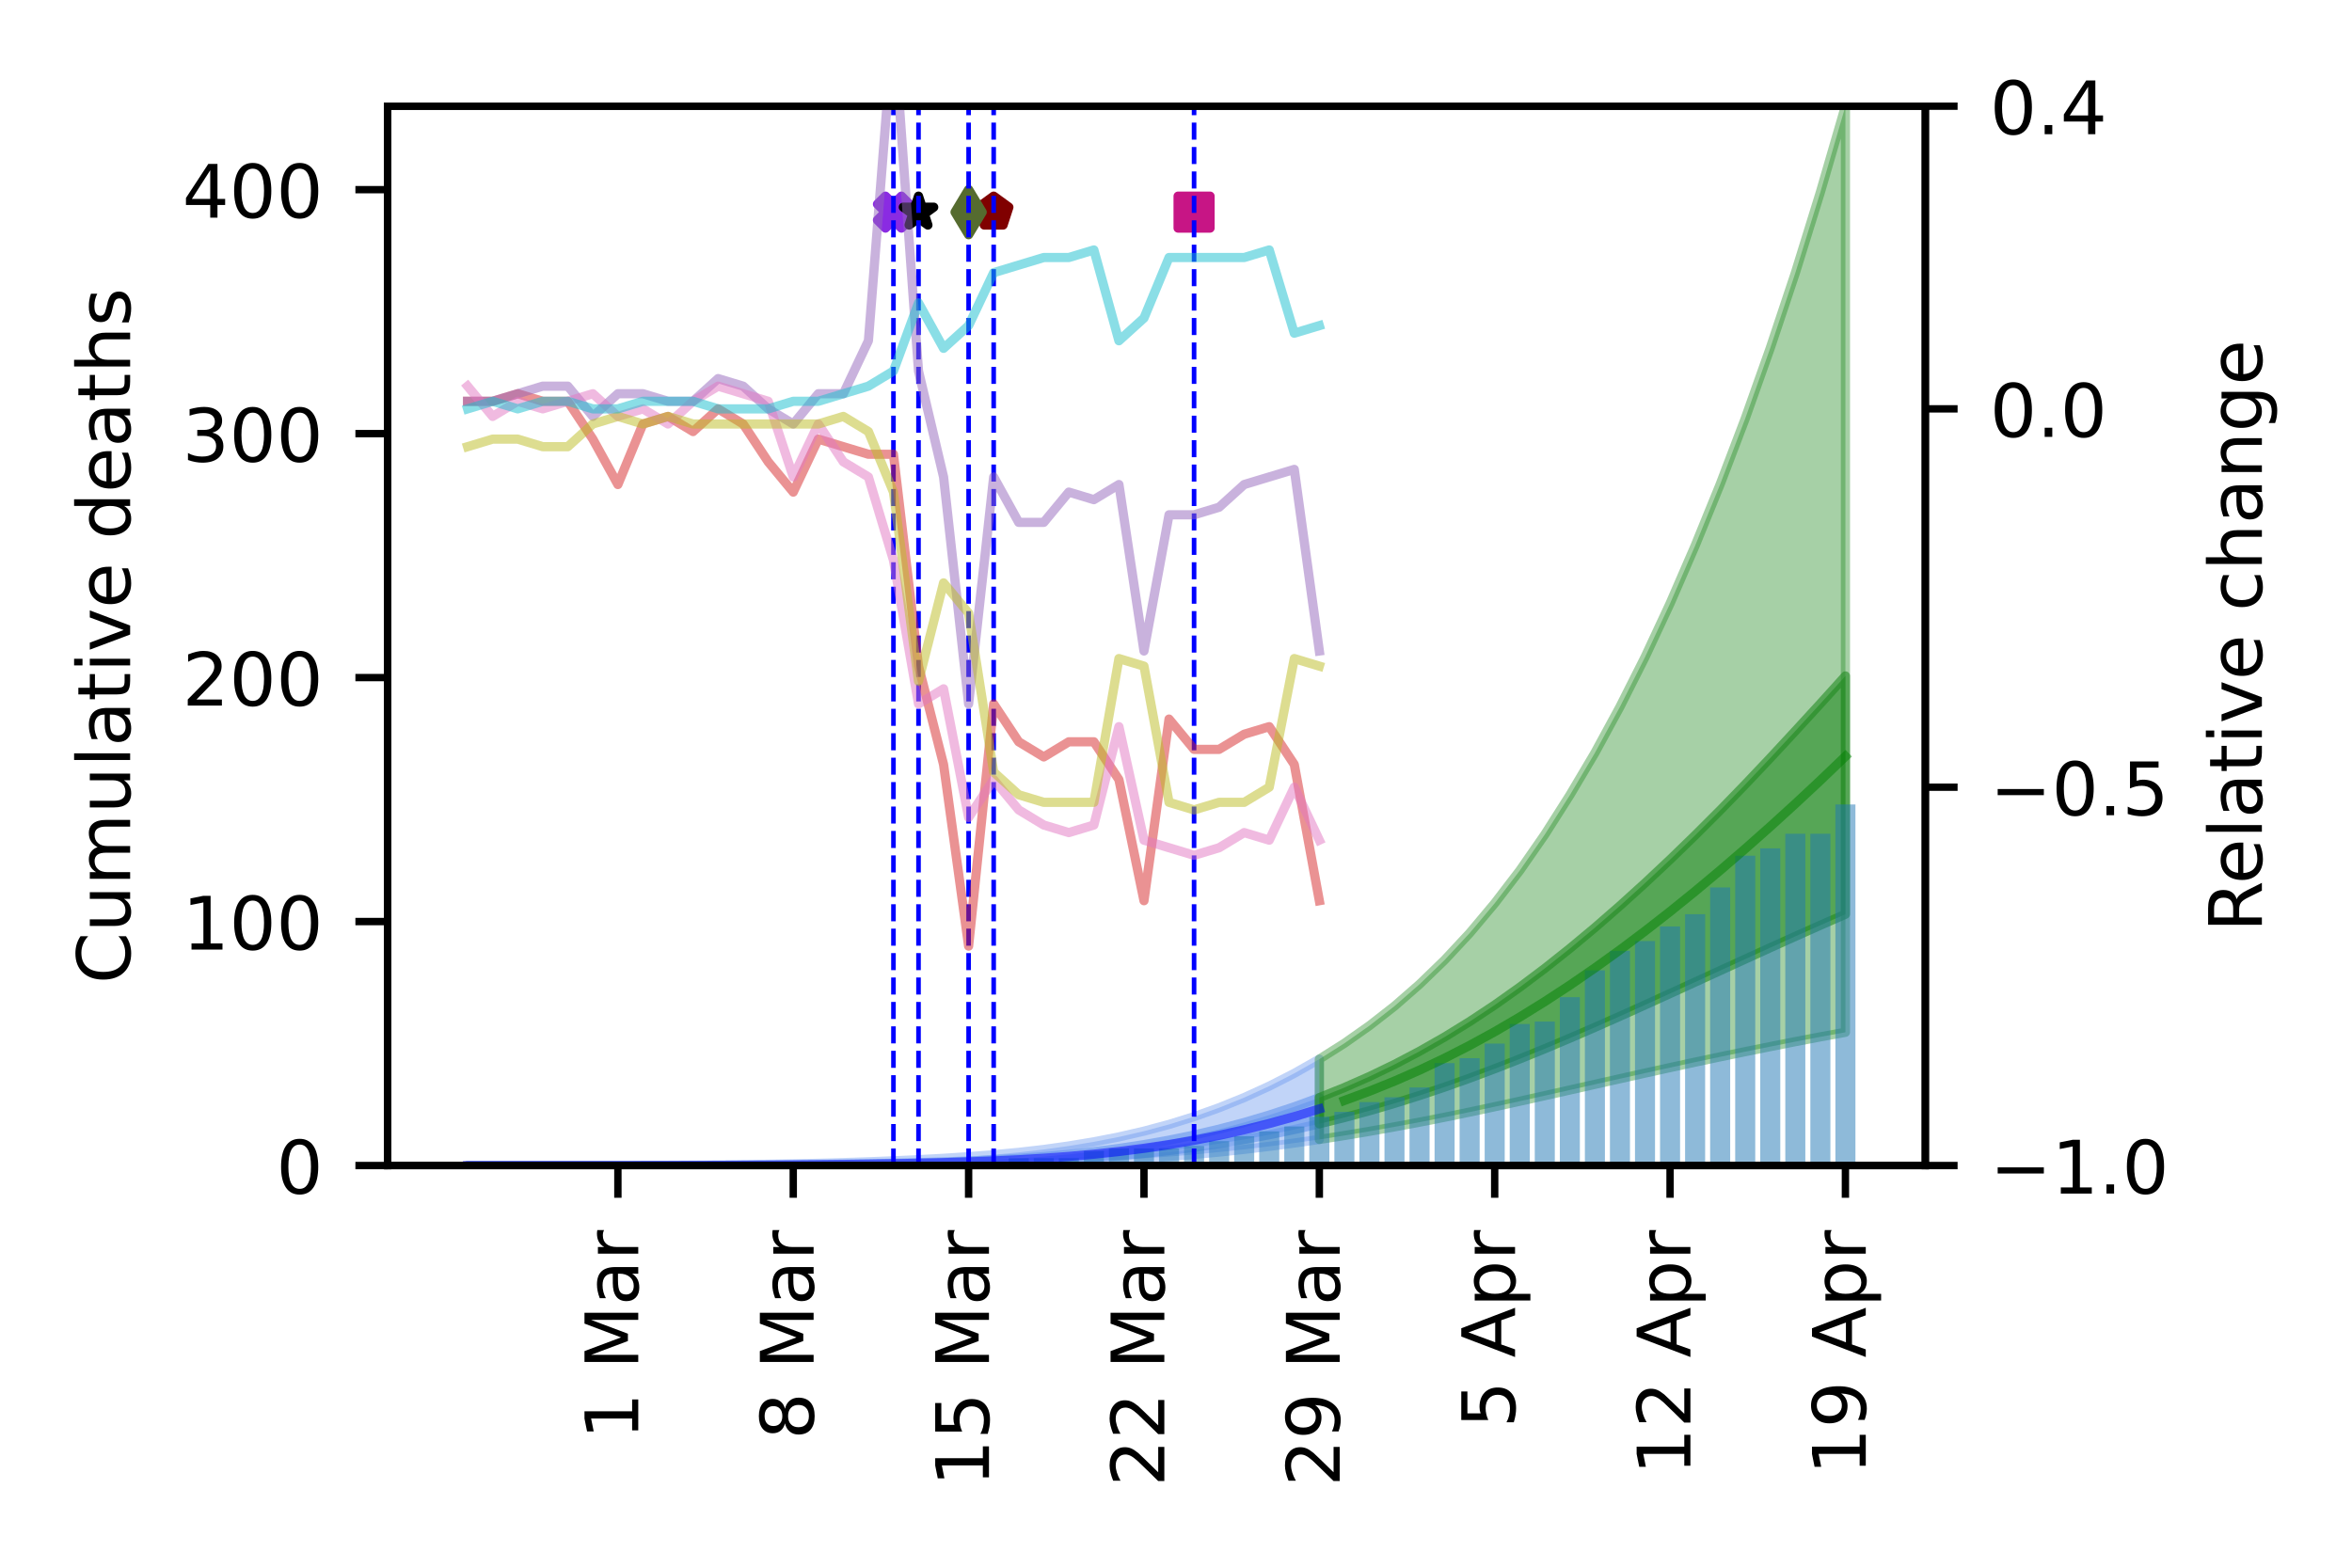 <?xml version="1.0" encoding="utf-8" standalone="no"?>
<!DOCTYPE svg PUBLIC "-//W3C//DTD SVG 1.1//EN"
  "http://www.w3.org/Graphics/SVG/1.1/DTD/svg11.dtd">
<!-- Created with matplotlib (https://matplotlib.org/) -->
<svg height="170.079pt" version="1.1" viewBox="0 0 255.118 170.079" width="255.118pt" xmlns="http://www.w3.org/2000/svg" xmlns:xlink="http://www.w3.org/1999/xlink">
 <defs>
  <style type="text/css">
*{stroke-linecap:butt;stroke-linejoin:round;}
  </style>
 </defs>
 <g id="figure_1">
  <g id="patch_1">
   <path d="M 0 170.079 
L 255.118 170.079 
L 255.118 0 
L 0 0 
z
" style="fill:#ffffff;"/>
  </g>
  <g id="axes_1">
   <g id="patch_2">
    <path d="M 42.05 126.449 
L 208.838 126.449 
L 208.838 11.52 
L 42.05 11.52 
z
" style="fill:#ffffff;"/>
   </g>
   <g id="PolyCollection_1">
    <defs>
     <path d="M 50.718 -43.63 
L 50.718 -43.63 
L 53.436 -43.63 
L 56.153 -43.63 
L 58.87 -43.63 
L 61.587 -43.63 
L 64.305 -43.63 
L 67.022 -43.631 
L 69.739 -43.631 
L 72.457 -43.632 
L 75.174 -43.633 
L 77.891 -43.635 
L 80.609 -43.638 
L 83.326 -43.641 
L 86.043 -43.646 
L 88.76 -43.652 
L 91.478 -43.66 
L 94.195 -43.67 
L 96.912 -43.683 
L 99.63 -43.7 
L 102.347 -43.722 
L 105.064 -43.751 
L 107.782 -43.791 
L 110.499 -43.844 
L 113.216 -43.913 
L 115.933 -44.003 
L 118.651 -44.114 
L 121.368 -44.25 
L 124.085 -44.415 
L 126.803 -44.607 
L 129.52 -44.832 
L 132.237 -45.091 
L 134.955 -45.384 
L 137.672 -45.71 
L 140.389 -46.07 
L 143.107 -46.461 
L 143.107 -55.173 
L 143.107 -55.173 
L 140.389 -53.632 
L 137.672 -52.244 
L 134.955 -51.003 
L 132.237 -49.903 
L 129.52 -48.933 
L 126.803 -48.089 
L 124.085 -47.361 
L 121.368 -46.734 
L 118.651 -46.202 
L 115.933 -45.753 
L 113.216 -45.372 
L 110.499 -45.059 
L 107.782 -44.801 
L 105.064 -44.59 
L 102.347 -44.414 
L 99.63 -44.265 
L 96.912 -44.141 
L 94.195 -44.036 
L 91.478 -43.947 
L 88.76 -43.873 
L 86.043 -43.812 
L 83.326 -43.763 
L 80.609 -43.725 
L 77.891 -43.695 
L 75.174 -43.673 
L 72.457 -43.656 
L 69.739 -43.645 
L 67.022 -43.638 
L 64.305 -43.634 
L 61.587 -43.631 
L 58.87 -43.63 
L 56.153 -43.63 
L 53.436 -43.63 
L 50.718 -43.63 
z
" id="mb0f6377684" style="stroke:#6495ed;stroke-opacity:0.4;"/>
    </defs>
    <g clip-path="url(#p8caf05b477)">
     <use style="fill:#6495ed;fill-opacity:0.4;stroke:#6495ed;stroke-opacity:0.4;" x="0" xlink:href="#mb0f6377684" y="170.079"/>
    </g>
   </g>
   <g id="PolyCollection_2">
    <defs>
     <path d="M 50.718 -43.63 
L 50.718 -43.63 
L 53.436 -43.63 
L 56.153 -43.63 
L 58.87 -43.63 
L 61.587 -43.63 
L 64.305 -43.631 
L 67.022 -43.632 
L 69.739 -43.633 
L 72.457 -43.635 
L 75.174 -43.638 
L 77.891 -43.642 
L 80.609 -43.648 
L 83.326 -43.656 
L 86.043 -43.666 
L 88.76 -43.679 
L 91.478 -43.696 
L 94.195 -43.717 
L 96.912 -43.743 
L 99.63 -43.776 
L 102.347 -43.817 
L 105.064 -43.871 
L 107.782 -43.941 
L 110.499 -44.032 
L 113.216 -44.148 
L 115.933 -44.294 
L 118.651 -44.473 
L 121.368 -44.69 
L 124.085 -44.949 
L 126.803 -45.253 
L 129.52 -45.605 
L 132.237 -46.007 
L 134.955 -46.462 
L 137.672 -46.972 
L 140.389 -47.538 
L 143.107 -48.159 
L 143.107 -50.996 
L 143.107 -50.996 
L 140.389 -50.001 
L 137.672 -49.105 
L 134.955 -48.298 
L 132.237 -47.578 
L 129.52 -46.939 
L 126.803 -46.382 
L 124.085 -45.897 
L 121.368 -45.482 
L 118.651 -45.131 
L 115.933 -44.838 
L 113.216 -44.597 
L 110.499 -44.403 
L 107.782 -44.247 
L 105.064 -44.123 
L 102.347 -44.023 
L 99.63 -43.943 
L 96.912 -43.877 
L 94.195 -43.823 
L 91.478 -43.779 
L 88.76 -43.743 
L 86.043 -43.714 
L 83.326 -43.691 
L 80.609 -43.673 
L 77.891 -43.659 
L 75.174 -43.649 
L 72.457 -43.642 
L 69.739 -43.637 
L 67.022 -43.634 
L 64.305 -43.632 
L 61.587 -43.631 
L 58.87 -43.63 
L 56.153 -43.63 
L 53.436 -43.63 
L 50.718 -43.63 
z
" id="m76e7a3b36d" style="stroke:#6495ed;stroke-opacity:0.6;"/>
    </defs>
    <g clip-path="url(#p8caf05b477)">
     <use style="fill:#6495ed;fill-opacity:0.6;stroke:#6495ed;stroke-opacity:0.6;" x="0" xlink:href="#m76e7a3b36d" y="170.079"/>
    </g>
   </g>
   <g id="PolyCollection_3">
    <defs>
     <path d="M 143.107 -55.173 
L 143.107 -46.461 
L 145.824 -46.886 
L 148.541 -47.343 
L 151.258 -47.828 
L 153.976 -48.336 
L 156.693 -48.87 
L 159.41 -49.431 
L 162.128 -50.011 
L 164.845 -50.607 
L 167.562 -51.213 
L 170.28 -51.825 
L 172.997 -52.438 
L 175.714 -53.049 
L 178.431 -53.657 
L 181.149 -54.256 
L 183.866 -54.847 
L 186.583 -55.423 
L 189.301 -55.983 
L 192.018 -56.533 
L 194.735 -57.071 
L 197.453 -57.591 
L 200.17 -58.086 
L 200.17 -158.559 
L 200.17 -158.559 
L 197.453 -149.23 
L 194.735 -140.466 
L 192.018 -132.324 
L 189.301 -124.672 
L 186.583 -117.537 
L 183.866 -110.87 
L 181.149 -104.607 
L 178.431 -98.785 
L 175.714 -93.397 
L 172.997 -88.399 
L 170.28 -83.816 
L 167.562 -79.543 
L 164.845 -75.63 
L 162.128 -72.083 
L 159.41 -68.844 
L 156.693 -65.927 
L 153.976 -63.298 
L 151.258 -60.924 
L 148.541 -58.803 
L 145.824 -56.891 
L 143.107 -55.173 
z
" id="mde28e4b560" style="stroke:#228b22;stroke-opacity:0.4;"/>
    </defs>
    <g clip-path="url(#p8caf05b477)">
     <use style="fill:#228b22;fill-opacity:0.4;stroke:#228b22;stroke-opacity:0.4;" x="0" xlink:href="#mde28e4b560" y="170.079"/>
    </g>
   </g>
   <g id="PolyCollection_4">
    <defs>
     <path d="M 143.107 -50.996 
L 143.107 -48.159 
L 145.824 -48.837 
L 148.541 -49.575 
L 151.258 -50.373 
L 153.976 -51.229 
L 156.693 -52.141 
L 159.41 -53.11 
L 162.128 -54.13 
L 164.845 -55.195 
L 167.562 -56.302 
L 170.28 -57.447 
L 172.997 -58.625 
L 175.714 -59.828 
L 178.431 -61.053 
L 181.149 -62.289 
L 183.866 -63.533 
L 186.583 -64.78 
L 189.301 -66.023 
L 192.018 -67.264 
L 194.735 -68.491 
L 197.453 -69.702 
L 200.17 -70.892 
L 200.17 -96.745 
L 200.17 -96.745 
L 197.453 -93.74 
L 194.735 -90.776 
L 192.018 -87.845 
L 189.301 -84.974 
L 186.583 -82.172 
L 183.866 -79.458 
L 181.149 -76.822 
L 178.431 -74.271 
L 175.714 -71.81 
L 172.997 -69.442 
L 170.28 -67.178 
L 167.562 -65.019 
L 164.845 -62.975 
L 162.128 -61.048 
L 159.41 -59.249 
L 156.693 -57.574 
L 153.976 -56.027 
L 151.258 -54.599 
L 148.541 -53.288 
L 145.824 -52.09 
L 143.107 -50.996 
z
" id="m678e269359" style="stroke:#228b22;stroke-opacity:0.6;"/>
    </defs>
    <g clip-path="url(#p8caf05b477)">
     <use style="fill:#228b22;fill-opacity:0.6;stroke:#228b22;stroke-opacity:0.6;" x="0" xlink:href="#m678e269359" y="170.079"/>
    </g>
   </g>
   <g id="PathCollection_1">
    <defs>
     <path d="M -0.866 1.732 
L 0 0.866 
L 0.866 1.732 
L 1.732 0.866 
L 0.866 0 
L 1.732 -0.866 
L 0.866 -1.732 
L 0 -0.866 
L -0.866 -1.732 
L -1.732 -0.866 
L -0.866 0 
L -1.732 0.866 
z
" id="mcfd5861579" style="stroke:#8a2be2;"/>
    </defs>
    <g clip-path="url(#p8caf05b477)">
     <use style="fill:#8a2be2;stroke:#8a2be2;" x="96.912" xlink:href="#mcfd5861579" y="23.013"/>
    </g>
   </g>
   <g id="PathCollection_2">
    <defs>
     <path d="M 0 -1.732 
L -0.389 -0.535 
L -1.647 -0.535 
L -0.629 0.204 
L -1.018 1.401 
L -0 0.662 
L 1.018 1.401 
L 0.629 0.204 
L 1.647 -0.535 
L 0.389 -0.535 
z
" id="m7d1ef59a12" style="stroke:#000000;"/>
    </defs>
    <g clip-path="url(#p8caf05b477)">
     <use style="stroke:#000000;" x="99.63" xlink:href="#m7d1ef59a12" y="23.013"/>
    </g>
   </g>
   <g id="PathCollection_3">
    <defs>
     <path d="M -1.732 1.732 
L 1.732 1.732 
L 1.732 -1.732 
L -1.732 -1.732 
z
" id="m210753091b" style="stroke:#c71585;"/>
    </defs>
    <g clip-path="url(#p8caf05b477)">
     <use style="fill:#c71585;stroke:#c71585;" x="129.52" xlink:href="#m210753091b" y="23.013"/>
    </g>
   </g>
   <g id="PathCollection_4">
    <defs>
     <path d="M 0 -1.732 
L -1.647 -0.535 
L -1.018 1.401 
L 1.018 1.401 
L 1.647 -0.535 
z
" id="m1cbed8c6ed" style="stroke:#800000;"/>
    </defs>
    <g clip-path="url(#p8caf05b477)">
     <use style="fill:#800000;stroke:#800000;" x="107.782" xlink:href="#m1cbed8c6ed" y="23.013"/>
    </g>
   </g>
   <g id="PathCollection_5">
    <defs>
     <path d="M -0 2.449 
L 1.47 0 
L 0 -2.449 
L -1.47 -0 
z
" id="m952f714943" style="stroke:#556b2f;"/>
    </defs>
    <g clip-path="url(#p8caf05b477)">
     <use style="fill:#556b2f;stroke:#556b2f;" x="105.064" xlink:href="#m952f714943" y="23.013"/>
    </g>
   </g>
   <g id="patch_3">
    <path clip-path="url(#p8caf05b477)" d="M 49.631 126.449 
L 51.805 126.449 
L 51.805 126.449 
L 49.631 126.449 
z
" style="fill:#1f77b4;opacity:0.5;"/>
   </g>
   <g id="patch_4">
    <path clip-path="url(#p8caf05b477)" d="M 52.349 126.449 
L 54.522 126.449 
L 54.522 126.449 
L 52.349 126.449 
z
" style="fill:#1f77b4;opacity:0.5;"/>
   </g>
   <g id="patch_5">
    <path clip-path="url(#p8caf05b477)" d="M 55.066 126.449 
L 57.24 126.449 
L 57.24 126.449 
L 55.066 126.449 
z
" style="fill:#1f77b4;opacity:0.5;"/>
   </g>
   <g id="patch_6">
    <path clip-path="url(#p8caf05b477)" d="M 57.783 126.449 
L 59.957 126.449 
L 59.957 126.449 
L 57.783 126.449 
z
" style="fill:#1f77b4;opacity:0.5;"/>
   </g>
   <g id="patch_7">
    <path clip-path="url(#p8caf05b477)" d="M 60.5 126.449 
L 62.674 126.449 
L 62.674 126.449 
L 60.5 126.449 
z
" style="fill:#1f77b4;opacity:0.5;"/>
   </g>
   <g id="patch_8">
    <path clip-path="url(#p8caf05b477)" d="M 63.218 126.449 
L 65.392 126.449 
L 65.392 126.449 
L 63.218 126.449 
z
" style="fill:#1f77b4;opacity:0.5;"/>
   </g>
   <g id="patch_9">
    <path clip-path="url(#p8caf05b477)" d="M 65.935 126.449 
L 68.109 126.449 
L 68.109 126.449 
L 65.935 126.449 
z
" style="fill:#1f77b4;opacity:0.5;"/>
   </g>
   <g id="patch_10">
    <path clip-path="url(#p8caf05b477)" d="M 68.652 126.449 
L 70.826 126.449 
L 70.826 126.449 
L 68.652 126.449 
z
" style="fill:#1f77b4;opacity:0.5;"/>
   </g>
   <g id="patch_11">
    <path clip-path="url(#p8caf05b477)" d="M 71.37 126.449 
L 73.544 126.449 
L 73.544 126.449 
L 71.37 126.449 
z
" style="fill:#1f77b4;opacity:0.5;"/>
   </g>
   <g id="patch_12">
    <path clip-path="url(#p8caf05b477)" d="M 74.087 126.449 
L 76.261 126.449 
L 76.261 126.449 
L 74.087 126.449 
z
" style="fill:#1f77b4;opacity:0.5;"/>
   </g>
   <g id="patch_13">
    <path clip-path="url(#p8caf05b477)" d="M 76.804 126.449 
L 78.978 126.449 
L 78.978 126.449 
L 76.804 126.449 
z
" style="fill:#1f77b4;opacity:0.5;"/>
   </g>
   <g id="patch_14">
    <path clip-path="url(#p8caf05b477)" d="M 79.522 126.449 
L 81.695 126.449 
L 81.695 126.449 
L 79.522 126.449 
z
" style="fill:#1f77b4;opacity:0.5;"/>
   </g>
   <g id="patch_15">
    <path clip-path="url(#p8caf05b477)" d="M 82.239 126.449 
L 84.413 126.449 
L 84.413 126.449 
L 82.239 126.449 
z
" style="fill:#1f77b4;opacity:0.5;"/>
   </g>
   <g id="patch_16">
    <path clip-path="url(#p8caf05b477)" d="M 84.956 126.449 
L 87.13 126.449 
L 87.13 126.449 
L 84.956 126.449 
z
" style="fill:#1f77b4;opacity:0.5;"/>
   </g>
   <g id="patch_17">
    <path clip-path="url(#p8caf05b477)" d="M 87.674 126.449 
L 89.847 126.449 
L 89.847 126.449 
L 87.674 126.449 
z
" style="fill:#1f77b4;opacity:0.5;"/>
   </g>
   <g id="patch_18">
    <path clip-path="url(#p8caf05b477)" d="M 90.391 126.449 
L 92.565 126.449 
L 92.565 126.449 
L 90.391 126.449 
z
" style="fill:#1f77b4;opacity:0.5;"/>
   </g>
   <g id="patch_19">
    <path clip-path="url(#p8caf05b477)" d="M 93.108 126.449 
L 95.282 126.449 
L 95.282 126.449 
L 93.108 126.449 
z
" style="fill:#1f77b4;opacity:0.5;"/>
   </g>
   <g id="patch_20">
    <path clip-path="url(#p8caf05b477)" d="M 95.825 126.449 
L 97.999 126.449 
L 97.999 126.449 
L 95.825 126.449 
z
" style="fill:#1f77b4;opacity:0.5;"/>
   </g>
   <g id="patch_21">
    <path clip-path="url(#p8caf05b477)" d="M 98.543 126.449 
L 100.717 126.449 
L 100.717 126.184 
L 98.543 126.184 
z
" style="fill:#1f77b4;opacity:0.5;"/>
   </g>
   <g id="patch_22">
    <path clip-path="url(#p8caf05b477)" d="M 101.26 126.449 
L 103.434 126.449 
L 103.434 126.184 
L 101.26 126.184 
z
" style="fill:#1f77b4;opacity:0.5;"/>
   </g>
   <g id="patch_23">
    <path clip-path="url(#p8caf05b477)" d="M 103.977 126.449 
L 106.151 126.449 
L 106.151 126.184 
L 103.977 126.184 
z
" style="fill:#1f77b4;opacity:0.5;"/>
   </g>
   <g id="patch_24">
    <path clip-path="url(#p8caf05b477)" d="M 106.695 126.449 
L 108.869 126.449 
L 108.869 126.184 
L 106.695 126.184 
z
" style="fill:#1f77b4;opacity:0.5;"/>
   </g>
   <g id="patch_25">
    <path clip-path="url(#p8caf05b477)" d="M 109.412 126.449 
L 111.586 126.449 
L 111.586 125.655 
L 109.412 125.655 
z
" style="fill:#1f77b4;opacity:0.5;"/>
   </g>
   <g id="patch_26">
    <path clip-path="url(#p8caf05b477)" d="M 112.129 126.449 
L 114.303 126.449 
L 114.303 125.655 
L 112.129 125.655 
z
" style="fill:#1f77b4;opacity:0.5;"/>
   </g>
   <g id="patch_27">
    <path clip-path="url(#p8caf05b477)" d="M 114.847 126.449 
L 117.02 126.449 
L 117.02 125.655 
L 114.847 125.655 
z
" style="fill:#1f77b4;opacity:0.5;"/>
   </g>
   <g id="patch_28">
    <path clip-path="url(#p8caf05b477)" d="M 117.564 126.449 
L 119.738 126.449 
L 119.738 124.861 
L 117.564 124.861 
z
" style="fill:#1f77b4;opacity:0.5;"/>
   </g>
   <g id="patch_29">
    <path clip-path="url(#p8caf05b477)" d="M 120.281 126.449 
L 122.455 126.449 
L 122.455 124.596 
L 120.281 124.596 
z
" style="fill:#1f77b4;opacity:0.5;"/>
   </g>
   <g id="patch_30">
    <path clip-path="url(#p8caf05b477)" d="M 122.998 126.449 
L 125.172 126.449 
L 125.172 124.596 
L 122.998 124.596 
z
" style="fill:#1f77b4;opacity:0.5;"/>
   </g>
   <g id="patch_31">
    <path clip-path="url(#p8caf05b477)" d="M 125.716 126.449 
L 127.89 126.449 
L 127.89 124.596 
L 125.716 124.596 
z
" style="fill:#1f77b4;opacity:0.5;"/>
   </g>
   <g id="patch_32">
    <path clip-path="url(#p8caf05b477)" d="M 128.433 126.449 
L 130.607 126.449 
L 130.607 124.331 
L 128.433 124.331 
z
" style="fill:#1f77b4;opacity:0.5;"/>
   </g>
   <g id="patch_33">
    <path clip-path="url(#p8caf05b477)" d="M 131.15 126.449 
L 133.324 126.449 
L 133.324 123.802 
L 131.15 123.802 
z
" style="fill:#1f77b4;opacity:0.5;"/>
   </g>
   <g id="patch_34">
    <path clip-path="url(#p8caf05b477)" d="M 133.868 126.449 
L 136.042 126.449 
L 136.042 123.273 
L 133.868 123.273 
z
" style="fill:#1f77b4;opacity:0.5;"/>
   </g>
   <g id="patch_35">
    <path clip-path="url(#p8caf05b477)" d="M 136.585 126.449 
L 138.759 126.449 
L 138.759 122.743 
L 136.585 122.743 
z
" style="fill:#1f77b4;opacity:0.5;"/>
   </g>
   <g id="patch_36">
    <path clip-path="url(#p8caf05b477)" d="M 139.302 126.449 
L 141.476 126.449 
L 141.476 122.214 
L 139.302 122.214 
z
" style="fill:#1f77b4;opacity:0.5;"/>
   </g>
   <g id="patch_37">
    <path clip-path="url(#p8caf05b477)" d="M 142.02 126.449 
L 144.193 126.449 
L 144.193 121.155 
L 142.02 121.155 
z
" style="fill:#1f77b4;opacity:0.5;"/>
   </g>
   <g id="patch_38">
    <path clip-path="url(#p8caf05b477)" d="M 144.737 126.449 
L 146.911 126.449 
L 146.911 120.626 
L 144.737 120.626 
z
" style="fill:#1f77b4;opacity:0.5;"/>
   </g>
   <g id="patch_39">
    <path clip-path="url(#p8caf05b477)" d="M 147.454 126.449 
L 149.628 126.449 
L 149.628 119.567 
L 147.454 119.567 
z
" style="fill:#1f77b4;opacity:0.5;"/>
   </g>
   <g id="patch_40">
    <path clip-path="url(#p8caf05b477)" d="M 150.172 126.449 
L 152.345 126.449 
L 152.345 119.038 
L 150.172 119.038 
z
" style="fill:#1f77b4;opacity:0.5;"/>
   </g>
   <g id="patch_41">
    <path clip-path="url(#p8caf05b477)" d="M 152.889 126.449 
L 155.063 126.449 
L 155.063 117.979 
L 152.889 117.979 
z
" style="fill:#1f77b4;opacity:0.5;"/>
   </g>
   <g id="patch_42">
    <path clip-path="url(#p8caf05b477)" d="M 155.606 126.449 
L 157.78 126.449 
L 157.78 115.332 
L 155.606 115.332 
z
" style="fill:#1f77b4;opacity:0.5;"/>
   </g>
   <g id="patch_43">
    <path clip-path="url(#p8caf05b477)" d="M 158.323 126.449 
L 160.497 126.449 
L 160.497 114.803 
L 158.323 114.803 
z
" style="fill:#1f77b4;opacity:0.5;"/>
   </g>
   <g id="patch_44">
    <path clip-path="url(#p8caf05b477)" d="M 161.041 126.449 
L 163.215 126.449 
L 163.215 113.215 
L 161.041 113.215 
z
" style="fill:#1f77b4;opacity:0.5;"/>
   </g>
   <g id="patch_45">
    <path clip-path="url(#p8caf05b477)" d="M 163.758 126.449 
L 165.932 126.449 
L 165.932 111.097 
L 163.758 111.097 
z
" style="fill:#1f77b4;opacity:0.5;"/>
   </g>
   <g id="patch_46">
    <path clip-path="url(#p8caf05b477)" d="M 166.475 126.449 
L 168.649 126.449 
L 168.649 110.832 
L 166.475 110.832 
z
" style="fill:#1f77b4;opacity:0.5;"/>
   </g>
   <g id="patch_47">
    <path clip-path="url(#p8caf05b477)" d="M 169.193 126.449 
L 171.366 126.449 
L 171.366 108.185 
L 169.193 108.185 
z
" style="fill:#1f77b4;opacity:0.5;"/>
   </g>
   <g id="patch_48">
    <path clip-path="url(#p8caf05b477)" d="M 171.91 126.449 
L 174.084 126.449 
L 174.084 105.274 
L 171.91 105.274 
z
" style="fill:#1f77b4;opacity:0.5;"/>
   </g>
   <g id="patch_49">
    <path clip-path="url(#p8caf05b477)" d="M 174.627 126.449 
L 176.801 126.449 
L 176.801 103.156 
L 174.627 103.156 
z
" style="fill:#1f77b4;opacity:0.5;"/>
   </g>
   <g id="patch_50">
    <path clip-path="url(#p8caf05b477)" d="M 177.345 126.449 
L 179.518 126.449 
L 179.518 102.098 
L 177.345 102.098 
z
" style="fill:#1f77b4;opacity:0.5;"/>
   </g>
   <g id="patch_51">
    <path clip-path="url(#p8caf05b477)" d="M 180.062 126.449 
L 182.236 126.449 
L 182.236 100.51 
L 180.062 100.51 
z
" style="fill:#1f77b4;opacity:0.5;"/>
   </g>
   <g id="patch_52">
    <path clip-path="url(#p8caf05b477)" d="M 182.779 126.449 
L 184.953 126.449 
L 184.953 99.186 
L 182.779 99.186 
z
" style="fill:#1f77b4;opacity:0.5;"/>
   </g>
   <g id="patch_53">
    <path clip-path="url(#p8caf05b477)" d="M 185.496 126.449 
L 187.67 126.449 
L 187.67 96.275 
L 185.496 96.275 
z
" style="fill:#1f77b4;opacity:0.5;"/>
   </g>
   <g id="patch_54">
    <path clip-path="url(#p8caf05b477)" d="M 188.214 126.449 
L 190.388 126.449 
L 190.388 92.834 
L 188.214 92.834 
z
" style="fill:#1f77b4;opacity:0.5;"/>
   </g>
   <g id="patch_55">
    <path clip-path="url(#p8caf05b477)" d="M 190.931 126.449 
L 193.105 126.449 
L 193.105 92.04 
L 190.931 92.04 
z
" style="fill:#1f77b4;opacity:0.5;"/>
   </g>
   <g id="patch_56">
    <path clip-path="url(#p8caf05b477)" d="M 193.648 126.449 
L 195.822 126.449 
L 195.822 90.452 
L 193.648 90.452 
z
" style="fill:#1f77b4;opacity:0.5;"/>
   </g>
   <g id="patch_57">
    <path clip-path="url(#p8caf05b477)" d="M 196.366 126.449 
L 198.54 126.449 
L 198.54 90.452 
L 196.366 90.452 
z
" style="fill:#1f77b4;opacity:0.5;"/>
   </g>
   <g id="patch_58">
    <path clip-path="url(#p8caf05b477)" d="M 199.083 126.449 
L 201.257 126.449 
L 201.257 87.275 
L 199.083 87.275 
z
" style="fill:#1f77b4;opacity:0.5;"/>
   </g>
   <g id="matplotlib.axis_1">
    <g id="xtick_1">
     <g id="line2d_1">
      <defs>
       <path d="M 0 0 
L 0 3.5 
" id="me665f533cb" style="stroke:#000000;stroke-width:0.8;"/>
      </defs>
      <g>
       <use style="stroke:#000000;stroke-width:0.8;" x="200.17" xlink:href="#me665f533cb" y="126.449"/>
      </g>
     </g>
     <g id="text_1">
      <!-- 19 Apr -->
      <defs>
       <path d="M 12.406 8.297 
L 28.516 8.297 
L 28.516 63.922 
L 10.984 60.406 
L 10.984 69.391 
L 28.422 72.906 
L 38.281 72.906 
L 38.281 8.297 
L 54.391 8.297 
L 54.391 0 
L 12.406 0 
z
" id="DejaVuSans-49"/>
       <path d="M 10.984 1.516 
L 10.984 10.5 
Q 14.703 8.734 18.5 7.812 
Q 22.312 6.891 25.984 6.891 
Q 35.75 6.891 40.891 13.453 
Q 46.047 20.016 46.781 33.406 
Q 43.953 29.203 39.594 26.953 
Q 35.25 24.703 29.984 24.703 
Q 19.047 24.703 12.672 31.312 
Q 6.297 37.938 6.297 49.422 
Q 6.297 60.641 12.938 67.422 
Q 19.578 74.219 30.609 74.219 
Q 43.266 74.219 49.922 64.516 
Q 56.594 54.828 56.594 36.375 
Q 56.594 19.141 48.406 8.859 
Q 40.234 -1.422 26.422 -1.422 
Q 22.703 -1.422 18.891 -0.688 
Q 15.094 0.047 10.984 1.516 
z
M 30.609 32.422 
Q 37.25 32.422 41.125 36.953 
Q 45.016 41.5 45.016 49.422 
Q 45.016 57.281 41.125 61.844 
Q 37.25 66.406 30.609 66.406 
Q 23.969 66.406 20.094 61.844 
Q 16.219 57.281 16.219 49.422 
Q 16.219 41.5 20.094 36.953 
Q 23.969 32.422 30.609 32.422 
z
" id="DejaVuSans-57"/>
       <path id="DejaVuSans-32"/>
       <path d="M 34.188 63.188 
L 20.797 26.906 
L 47.609 26.906 
z
M 28.609 72.906 
L 39.797 72.906 
L 67.578 0 
L 57.328 0 
L 50.688 18.703 
L 17.828 18.703 
L 11.188 0 
L 0.781 0 
z
" id="DejaVuSans-65"/>
       <path d="M 18.109 8.203 
L 18.109 -20.797 
L 9.078 -20.797 
L 9.078 54.688 
L 18.109 54.688 
L 18.109 46.391 
Q 20.953 51.266 25.266 53.625 
Q 29.594 56 35.594 56 
Q 45.562 56 51.781 48.094 
Q 58.016 40.188 58.016 27.297 
Q 58.016 14.406 51.781 6.484 
Q 45.562 -1.422 35.594 -1.422 
Q 29.594 -1.422 25.266 0.953 
Q 20.953 3.328 18.109 8.203 
z
M 48.688 27.297 
Q 48.688 37.203 44.609 42.844 
Q 40.531 48.484 33.406 48.484 
Q 26.266 48.484 22.188 42.844 
Q 18.109 37.203 18.109 27.297 
Q 18.109 17.391 22.188 11.75 
Q 26.266 6.109 33.406 6.109 
Q 40.531 6.109 44.609 11.75 
Q 48.688 17.391 48.688 27.297 
z
" id="DejaVuSans-112"/>
       <path d="M 41.109 46.297 
Q 39.594 47.172 37.812 47.578 
Q 36.031 48 33.891 48 
Q 26.266 48 22.188 43.047 
Q 18.109 38.094 18.109 28.812 
L 18.109 0 
L 9.078 0 
L 9.078 54.688 
L 18.109 54.688 
L 18.109 46.188 
Q 20.953 51.172 25.484 53.578 
Q 30.031 56 36.531 56 
Q 37.453 56 38.578 55.875 
Q 39.703 55.766 41.062 55.516 
z
" id="DejaVuSans-114"/>
      </defs>
      <g transform="translate(202.377 160.011)rotate(-90)scale(0.08 -0.08)">
       <use xlink:href="#DejaVuSans-49"/>
       <use x="63.623" xlink:href="#DejaVuSans-57"/>
       <use x="127.246" xlink:href="#DejaVuSans-32"/>
       <use x="159.033" xlink:href="#DejaVuSans-65"/>
       <use x="227.441" xlink:href="#DejaVuSans-112"/>
       <use x="290.918" xlink:href="#DejaVuSans-114"/>
      </g>
     </g>
    </g>
    <g id="xtick_2">
     <g id="line2d_2">
      <g>
       <use style="stroke:#000000;stroke-width:0.8;" x="181.149" xlink:href="#me665f533cb" y="126.449"/>
      </g>
     </g>
     <g id="text_2">
      <!-- 12 Apr -->
      <defs>
       <path d="M 19.188 8.297 
L 53.609 8.297 
L 53.609 0 
L 7.328 0 
L 7.328 8.297 
Q 12.938 14.109 22.625 23.891 
Q 32.328 33.688 34.812 36.531 
Q 39.547 41.844 41.422 45.531 
Q 43.312 49.219 43.312 52.781 
Q 43.312 58.594 39.234 62.25 
Q 35.156 65.922 28.609 65.922 
Q 23.969 65.922 18.812 64.312 
Q 13.672 62.703 7.812 59.422 
L 7.812 69.391 
Q 13.766 71.781 18.938 73 
Q 24.125 74.219 28.422 74.219 
Q 39.75 74.219 46.484 68.547 
Q 53.219 62.891 53.219 53.422 
Q 53.219 48.922 51.531 44.891 
Q 49.859 40.875 45.406 35.406 
Q 44.188 33.984 37.641 27.219 
Q 31.109 20.453 19.188 8.297 
z
" id="DejaVuSans-50"/>
      </defs>
      <g transform="translate(183.356 160.011)rotate(-90)scale(0.08 -0.08)">
       <use xlink:href="#DejaVuSans-49"/>
       <use x="63.623" xlink:href="#DejaVuSans-50"/>
       <use x="127.246" xlink:href="#DejaVuSans-32"/>
       <use x="159.033" xlink:href="#DejaVuSans-65"/>
       <use x="227.441" xlink:href="#DejaVuSans-112"/>
       <use x="290.918" xlink:href="#DejaVuSans-114"/>
      </g>
     </g>
    </g>
    <g id="xtick_3">
     <g id="line2d_3">
      <g>
       <use style="stroke:#000000;stroke-width:0.8;" x="162.128" xlink:href="#me665f533cb" y="126.449"/>
      </g>
     </g>
     <g id="text_3">
      <!-- 5 Apr -->
      <defs>
       <path d="M 10.797 72.906 
L 49.516 72.906 
L 49.516 64.594 
L 19.828 64.594 
L 19.828 46.734 
Q 21.969 47.469 24.109 47.828 
Q 26.266 48.188 28.422 48.188 
Q 40.625 48.188 47.75 41.5 
Q 54.891 34.812 54.891 23.391 
Q 54.891 11.625 47.562 5.094 
Q 40.234 -1.422 26.906 -1.422 
Q 22.312 -1.422 17.547 -0.641 
Q 12.797 0.141 7.719 1.703 
L 7.719 11.625 
Q 12.109 9.234 16.797 8.062 
Q 21.484 6.891 26.703 6.891 
Q 35.156 6.891 40.078 11.328 
Q 45.016 15.766 45.016 23.391 
Q 45.016 31 40.078 35.438 
Q 35.156 39.891 26.703 39.891 
Q 22.75 39.891 18.812 39.016 
Q 14.891 38.141 10.797 36.281 
z
" id="DejaVuSans-53"/>
      </defs>
      <g transform="translate(164.335 154.921)rotate(-90)scale(0.08 -0.08)">
       <use xlink:href="#DejaVuSans-53"/>
       <use x="63.623" xlink:href="#DejaVuSans-32"/>
       <use x="95.41" xlink:href="#DejaVuSans-65"/>
       <use x="163.818" xlink:href="#DejaVuSans-112"/>
       <use x="227.295" xlink:href="#DejaVuSans-114"/>
      </g>
     </g>
    </g>
    <g id="xtick_4">
     <g id="line2d_4">
      <g>
       <use style="stroke:#000000;stroke-width:0.8;" x="143.107" xlink:href="#me665f533cb" y="126.449"/>
      </g>
     </g>
     <g id="text_4">
      <!-- 29 Mar -->
      <defs>
       <path d="M 9.812 72.906 
L 24.516 72.906 
L 43.109 23.297 
L 61.812 72.906 
L 76.516 72.906 
L 76.516 0 
L 66.891 0 
L 66.891 64.016 
L 48.094 14.016 
L 38.188 14.016 
L 19.391 64.016 
L 19.391 0 
L 9.812 0 
z
" id="DejaVuSans-77"/>
       <path d="M 34.281 27.484 
Q 23.391 27.484 19.188 25 
Q 14.984 22.516 14.984 16.5 
Q 14.984 11.719 18.141 8.906 
Q 21.297 6.109 26.703 6.109 
Q 34.188 6.109 38.703 11.406 
Q 43.219 16.703 43.219 25.484 
L 43.219 27.484 
z
M 52.203 31.203 
L 52.203 0 
L 43.219 0 
L 43.219 8.297 
Q 40.141 3.328 35.547 0.953 
Q 30.953 -1.422 24.312 -1.422 
Q 15.922 -1.422 10.953 3.297 
Q 6 8.016 6 15.922 
Q 6 25.141 12.172 29.828 
Q 18.359 34.516 30.609 34.516 
L 43.219 34.516 
L 43.219 35.406 
Q 43.219 41.609 39.141 45 
Q 35.062 48.391 27.688 48.391 
Q 23 48.391 18.547 47.266 
Q 14.109 46.141 10.016 43.891 
L 10.016 52.203 
Q 14.938 54.109 19.578 55.047 
Q 24.219 56 28.609 56 
Q 40.484 56 46.344 49.844 
Q 52.203 43.703 52.203 31.203 
z
" id="DejaVuSans-97"/>
      </defs>
      <g transform="translate(145.314 161.265)rotate(-90)scale(0.08 -0.08)">
       <use xlink:href="#DejaVuSans-50"/>
       <use x="63.623" xlink:href="#DejaVuSans-57"/>
       <use x="127.246" xlink:href="#DejaVuSans-32"/>
       <use x="159.033" xlink:href="#DejaVuSans-77"/>
       <use x="245.312" xlink:href="#DejaVuSans-97"/>
       <use x="306.592" xlink:href="#DejaVuSans-114"/>
      </g>
     </g>
    </g>
    <g id="xtick_5">
     <g id="line2d_5">
      <g>
       <use style="stroke:#000000;stroke-width:0.8;" x="124.085" xlink:href="#me665f533cb" y="126.449"/>
      </g>
     </g>
     <g id="text_5">
      <!-- 22 Mar -->
      <g transform="translate(126.293 161.265)rotate(-90)scale(0.08 -0.08)">
       <use xlink:href="#DejaVuSans-50"/>
       <use x="63.623" xlink:href="#DejaVuSans-50"/>
       <use x="127.246" xlink:href="#DejaVuSans-32"/>
       <use x="159.033" xlink:href="#DejaVuSans-77"/>
       <use x="245.312" xlink:href="#DejaVuSans-97"/>
       <use x="306.592" xlink:href="#DejaVuSans-114"/>
      </g>
     </g>
    </g>
    <g id="xtick_6">
     <g id="line2d_6">
      <g>
       <use style="stroke:#000000;stroke-width:0.8;" x="105.064" xlink:href="#me665f533cb" y="126.449"/>
      </g>
     </g>
     <g id="text_6">
      <!-- 15 Mar -->
      <g transform="translate(107.272 161.265)rotate(-90)scale(0.08 -0.08)">
       <use xlink:href="#DejaVuSans-49"/>
       <use x="63.623" xlink:href="#DejaVuSans-53"/>
       <use x="127.246" xlink:href="#DejaVuSans-32"/>
       <use x="159.033" xlink:href="#DejaVuSans-77"/>
       <use x="245.312" xlink:href="#DejaVuSans-97"/>
       <use x="306.592" xlink:href="#DejaVuSans-114"/>
      </g>
     </g>
    </g>
    <g id="xtick_7">
     <g id="line2d_7">
      <g>
       <use style="stroke:#000000;stroke-width:0.8;" x="86.043" xlink:href="#me665f533cb" y="126.449"/>
      </g>
     </g>
     <g id="text_7">
      <!-- 8 Mar -->
      <defs>
       <path d="M 31.781 34.625 
Q 24.75 34.625 20.719 30.859 
Q 16.703 27.094 16.703 20.516 
Q 16.703 13.922 20.719 10.156 
Q 24.75 6.391 31.781 6.391 
Q 38.812 6.391 42.859 10.172 
Q 46.922 13.969 46.922 20.516 
Q 46.922 27.094 42.891 30.859 
Q 38.875 34.625 31.781 34.625 
z
M 21.922 38.812 
Q 15.578 40.375 12.031 44.719 
Q 8.5 49.078 8.5 55.328 
Q 8.5 64.062 14.719 69.141 
Q 20.953 74.219 31.781 74.219 
Q 42.672 74.219 48.875 69.141 
Q 55.078 64.062 55.078 55.328 
Q 55.078 49.078 51.531 44.719 
Q 48 40.375 41.703 38.812 
Q 48.828 37.156 52.797 32.312 
Q 56.781 27.484 56.781 20.516 
Q 56.781 9.906 50.312 4.234 
Q 43.844 -1.422 31.781 -1.422 
Q 19.734 -1.422 13.25 4.234 
Q 6.781 9.906 6.781 20.516 
Q 6.781 27.484 10.781 32.312 
Q 14.797 37.156 21.922 38.812 
z
M 18.312 54.391 
Q 18.312 48.734 21.844 45.562 
Q 25.391 42.391 31.781 42.391 
Q 38.141 42.391 41.719 45.562 
Q 45.312 48.734 45.312 54.391 
Q 45.312 60.062 41.719 63.234 
Q 38.141 66.406 31.781 66.406 
Q 25.391 66.406 21.844 63.234 
Q 18.312 60.062 18.312 54.391 
z
" id="DejaVuSans-56"/>
      </defs>
      <g transform="translate(88.251 156.175)rotate(-90)scale(0.08 -0.08)">
       <use xlink:href="#DejaVuSans-56"/>
       <use x="63.623" xlink:href="#DejaVuSans-32"/>
       <use x="95.41" xlink:href="#DejaVuSans-77"/>
       <use x="181.689" xlink:href="#DejaVuSans-97"/>
       <use x="242.969" xlink:href="#DejaVuSans-114"/>
      </g>
     </g>
    </g>
    <g id="xtick_8">
     <g id="line2d_8">
      <g>
       <use style="stroke:#000000;stroke-width:0.8;" x="67.022" xlink:href="#me665f533cb" y="126.449"/>
      </g>
     </g>
     <g id="text_8">
      <!-- 1 Mar -->
      <g transform="translate(69.23 156.175)rotate(-90)scale(0.08 -0.08)">
       <use xlink:href="#DejaVuSans-49"/>
       <use x="63.623" xlink:href="#DejaVuSans-32"/>
       <use x="95.41" xlink:href="#DejaVuSans-77"/>
       <use x="181.689" xlink:href="#DejaVuSans-97"/>
       <use x="242.969" xlink:href="#DejaVuSans-114"/>
      </g>
     </g>
    </g>
   </g>
   <g id="matplotlib.axis_2">
    <g id="ytick_1">
     <g id="line2d_9">
      <defs>
       <path d="M 0 0 
L -3.5 0 
" id="m0070efc8bf" style="stroke:#000000;stroke-width:0.8;"/>
      </defs>
      <g>
       <use style="stroke:#000000;stroke-width:0.8;" x="42.05" xlink:href="#m0070efc8bf" y="126.449"/>
      </g>
     </g>
     <g id="text_9">
      <!-- 0 -->
      <defs>
       <path d="M 31.781 66.406 
Q 24.172 66.406 20.328 58.906 
Q 16.5 51.422 16.5 36.375 
Q 16.5 21.391 20.328 13.891 
Q 24.172 6.391 31.781 6.391 
Q 39.453 6.391 43.281 13.891 
Q 47.125 21.391 47.125 36.375 
Q 47.125 51.422 43.281 58.906 
Q 39.453 66.406 31.781 66.406 
z
M 31.781 74.219 
Q 44.047 74.219 50.516 64.516 
Q 56.984 54.828 56.984 36.375 
Q 56.984 17.969 50.516 8.266 
Q 44.047 -1.422 31.781 -1.422 
Q 19.531 -1.422 13.062 8.266 
Q 6.594 17.969 6.594 36.375 
Q 6.594 54.828 13.062 64.516 
Q 19.531 74.219 31.781 74.219 
z
" id="DejaVuSans-48"/>
      </defs>
      <g transform="translate(29.96 129.488)scale(0.08 -0.08)">
       <use xlink:href="#DejaVuSans-48"/>
      </g>
     </g>
    </g>
    <g id="ytick_2">
     <g id="line2d_10">
      <g>
       <use style="stroke:#000000;stroke-width:0.8;" x="42.05" xlink:href="#m0070efc8bf" y="99.98"/>
      </g>
     </g>
     <g id="text_10">
      <!-- 100 -->
      <g transform="translate(19.78 103.02)scale(0.08 -0.08)">
       <use xlink:href="#DejaVuSans-49"/>
       <use x="63.623" xlink:href="#DejaVuSans-48"/>
       <use x="127.246" xlink:href="#DejaVuSans-48"/>
      </g>
     </g>
    </g>
    <g id="ytick_3">
     <g id="line2d_11">
      <g>
       <use style="stroke:#000000;stroke-width:0.8;" x="42.05" xlink:href="#m0070efc8bf" y="73.512"/>
      </g>
     </g>
     <g id="text_11">
      <!-- 200 -->
      <g transform="translate(19.78 76.551)scale(0.08 -0.08)">
       <use xlink:href="#DejaVuSans-50"/>
       <use x="63.623" xlink:href="#DejaVuSans-48"/>
       <use x="127.246" xlink:href="#DejaVuSans-48"/>
      </g>
     </g>
    </g>
    <g id="ytick_4">
     <g id="line2d_12">
      <g>
       <use style="stroke:#000000;stroke-width:0.8;" x="42.05" xlink:href="#m0070efc8bf" y="47.043"/>
      </g>
     </g>
     <g id="text_12">
      <!-- 300 -->
      <defs>
       <path d="M 40.578 39.312 
Q 47.656 37.797 51.625 33 
Q 55.609 28.219 55.609 21.188 
Q 55.609 10.406 48.188 4.484 
Q 40.766 -1.422 27.094 -1.422 
Q 22.516 -1.422 17.656 -0.516 
Q 12.797 0.391 7.625 2.203 
L 7.625 11.719 
Q 11.719 9.328 16.594 8.109 
Q 21.484 6.891 26.812 6.891 
Q 36.078 6.891 40.938 10.547 
Q 45.797 14.203 45.797 21.188 
Q 45.797 27.641 41.281 31.266 
Q 36.766 34.906 28.719 34.906 
L 20.219 34.906 
L 20.219 43.016 
L 29.109 43.016 
Q 36.375 43.016 40.234 45.922 
Q 44.094 48.828 44.094 54.297 
Q 44.094 59.906 40.109 62.906 
Q 36.141 65.922 28.719 65.922 
Q 24.656 65.922 20.016 65.031 
Q 15.375 64.156 9.812 62.312 
L 9.812 71.094 
Q 15.438 72.656 20.344 73.438 
Q 25.25 74.219 29.594 74.219 
Q 40.828 74.219 47.359 69.109 
Q 53.906 64.016 53.906 55.328 
Q 53.906 49.266 50.438 45.094 
Q 46.969 40.922 40.578 39.312 
z
" id="DejaVuSans-51"/>
      </defs>
      <g transform="translate(19.78 50.083)scale(0.08 -0.08)">
       <use xlink:href="#DejaVuSans-51"/>
       <use x="63.623" xlink:href="#DejaVuSans-48"/>
       <use x="127.246" xlink:href="#DejaVuSans-48"/>
      </g>
     </g>
    </g>
    <g id="ytick_5">
     <g id="line2d_13">
      <g>
       <use style="stroke:#000000;stroke-width:0.8;" x="42.05" xlink:href="#m0070efc8bf" y="20.575"/>
      </g>
     </g>
     <g id="text_13">
      <!-- 400 -->
      <defs>
       <path d="M 37.797 64.312 
L 12.891 25.391 
L 37.797 25.391 
z
M 35.203 72.906 
L 47.609 72.906 
L 47.609 25.391 
L 58.016 25.391 
L 58.016 17.188 
L 47.609 17.188 
L 47.609 0 
L 37.797 0 
L 37.797 17.188 
L 4.891 17.188 
L 4.891 26.703 
z
" id="DejaVuSans-52"/>
      </defs>
      <g transform="translate(19.78 23.614)scale(0.08 -0.08)">
       <use xlink:href="#DejaVuSans-52"/>
       <use x="63.623" xlink:href="#DejaVuSans-48"/>
       <use x="127.246" xlink:href="#DejaVuSans-48"/>
      </g>
     </g>
    </g>
    <g id="text_14">
     <!-- Cumulative deaths -->
     <defs>
      <path d="M 64.406 67.281 
L 64.406 56.891 
Q 59.422 61.531 53.781 63.812 
Q 48.141 66.109 41.797 66.109 
Q 29.297 66.109 22.656 58.469 
Q 16.016 50.828 16.016 36.375 
Q 16.016 21.969 22.656 14.328 
Q 29.297 6.688 41.797 6.688 
Q 48.141 6.688 53.781 8.984 
Q 59.422 11.281 64.406 15.922 
L 64.406 5.609 
Q 59.234 2.094 53.438 0.328 
Q 47.656 -1.422 41.219 -1.422 
Q 24.656 -1.422 15.125 8.703 
Q 5.609 18.844 5.609 36.375 
Q 5.609 53.953 15.125 64.078 
Q 24.656 74.219 41.219 74.219 
Q 47.75 74.219 53.531 72.484 
Q 59.328 70.75 64.406 67.281 
z
" id="DejaVuSans-67"/>
      <path d="M 8.5 21.578 
L 8.5 54.688 
L 17.484 54.688 
L 17.484 21.922 
Q 17.484 14.156 20.5 10.266 
Q 23.531 6.391 29.594 6.391 
Q 36.859 6.391 41.078 11.031 
Q 45.312 15.672 45.312 23.688 
L 45.312 54.688 
L 54.297 54.688 
L 54.297 0 
L 45.312 0 
L 45.312 8.406 
Q 42.047 3.422 37.719 1 
Q 33.406 -1.422 27.688 -1.422 
Q 18.266 -1.422 13.375 4.438 
Q 8.5 10.297 8.5 21.578 
z
M 31.109 56 
z
" id="DejaVuSans-117"/>
      <path d="M 52 44.188 
Q 55.375 50.25 60.062 53.125 
Q 64.75 56 71.094 56 
Q 79.641 56 84.281 50.016 
Q 88.922 44.047 88.922 33.016 
L 88.922 0 
L 79.891 0 
L 79.891 32.719 
Q 79.891 40.578 77.094 44.375 
Q 74.312 48.188 68.609 48.188 
Q 61.625 48.188 57.562 43.547 
Q 53.516 38.922 53.516 30.906 
L 53.516 0 
L 44.484 0 
L 44.484 32.719 
Q 44.484 40.625 41.703 44.406 
Q 38.922 48.188 33.109 48.188 
Q 26.219 48.188 22.156 43.531 
Q 18.109 38.875 18.109 30.906 
L 18.109 0 
L 9.078 0 
L 9.078 54.688 
L 18.109 54.688 
L 18.109 46.188 
Q 21.188 51.219 25.484 53.609 
Q 29.781 56 35.688 56 
Q 41.656 56 45.828 52.969 
Q 50 49.953 52 44.188 
z
" id="DejaVuSans-109"/>
      <path d="M 9.422 75.984 
L 18.406 75.984 
L 18.406 0 
L 9.422 0 
z
" id="DejaVuSans-108"/>
      <path d="M 18.312 70.219 
L 18.312 54.688 
L 36.812 54.688 
L 36.812 47.703 
L 18.312 47.703 
L 18.312 18.016 
Q 18.312 11.328 20.141 9.422 
Q 21.969 7.516 27.594 7.516 
L 36.812 7.516 
L 36.812 0 
L 27.594 0 
Q 17.188 0 13.234 3.875 
Q 9.281 7.766 9.281 18.016 
L 9.281 47.703 
L 2.688 47.703 
L 2.688 54.688 
L 9.281 54.688 
L 9.281 70.219 
z
" id="DejaVuSans-116"/>
      <path d="M 9.422 54.688 
L 18.406 54.688 
L 18.406 0 
L 9.422 0 
z
M 9.422 75.984 
L 18.406 75.984 
L 18.406 64.594 
L 9.422 64.594 
z
" id="DejaVuSans-105"/>
      <path d="M 2.984 54.688 
L 12.5 54.688 
L 29.594 8.797 
L 46.688 54.688 
L 56.203 54.688 
L 35.688 0 
L 23.484 0 
z
" id="DejaVuSans-118"/>
      <path d="M 56.203 29.594 
L 56.203 25.203 
L 14.891 25.203 
Q 15.484 15.922 20.484 11.062 
Q 25.484 6.203 34.422 6.203 
Q 39.594 6.203 44.453 7.469 
Q 49.312 8.734 54.109 11.281 
L 54.109 2.781 
Q 49.266 0.734 44.188 -0.344 
Q 39.109 -1.422 33.891 -1.422 
Q 20.797 -1.422 13.156 6.188 
Q 5.516 13.812 5.516 26.812 
Q 5.516 40.234 12.766 48.109 
Q 20.016 56 32.328 56 
Q 43.359 56 49.781 48.891 
Q 56.203 41.797 56.203 29.594 
z
M 47.219 32.234 
Q 47.125 39.594 43.094 43.984 
Q 39.062 48.391 32.422 48.391 
Q 24.906 48.391 20.391 44.141 
Q 15.875 39.891 15.188 32.172 
z
" id="DejaVuSans-101"/>
      <path d="M 45.406 46.391 
L 45.406 75.984 
L 54.391 75.984 
L 54.391 0 
L 45.406 0 
L 45.406 8.203 
Q 42.578 3.328 38.25 0.953 
Q 33.938 -1.422 27.875 -1.422 
Q 17.969 -1.422 11.734 6.484 
Q 5.516 14.406 5.516 27.297 
Q 5.516 40.188 11.734 48.094 
Q 17.969 56 27.875 56 
Q 33.938 56 38.25 53.625 
Q 42.578 51.266 45.406 46.391 
z
M 14.797 27.297 
Q 14.797 17.391 18.875 11.75 
Q 22.953 6.109 30.078 6.109 
Q 37.203 6.109 41.297 11.75 
Q 45.406 17.391 45.406 27.297 
Q 45.406 37.203 41.297 42.844 
Q 37.203 48.484 30.078 48.484 
Q 22.953 48.484 18.875 42.844 
Q 14.797 37.203 14.797 27.297 
z
" id="DejaVuSans-100"/>
      <path d="M 54.891 33.016 
L 54.891 0 
L 45.906 0 
L 45.906 32.719 
Q 45.906 40.484 42.875 44.328 
Q 39.844 48.188 33.797 48.188 
Q 26.516 48.188 22.312 43.547 
Q 18.109 38.922 18.109 30.906 
L 18.109 0 
L 9.078 0 
L 9.078 75.984 
L 18.109 75.984 
L 18.109 46.188 
Q 21.344 51.125 25.703 53.562 
Q 30.078 56 35.797 56 
Q 45.219 56 50.047 50.172 
Q 54.891 44.344 54.891 33.016 
z
" id="DejaVuSans-104"/>
      <path d="M 44.281 53.078 
L 44.281 44.578 
Q 40.484 46.531 36.375 47.5 
Q 32.281 48.484 27.875 48.484 
Q 21.188 48.484 17.844 46.438 
Q 14.5 44.391 14.5 40.281 
Q 14.5 37.156 16.891 35.375 
Q 19.281 33.594 26.516 31.984 
L 29.594 31.297 
Q 39.156 29.25 43.188 25.516 
Q 47.219 21.781 47.219 15.094 
Q 47.219 7.469 41.188 3.016 
Q 35.156 -1.422 24.609 -1.422 
Q 20.219 -1.422 15.453 -0.562 
Q 10.688 0.297 5.422 2 
L 5.422 11.281 
Q 10.406 8.688 15.234 7.391 
Q 20.062 6.109 24.812 6.109 
Q 31.156 6.109 34.562 8.281 
Q 37.984 10.453 37.984 14.406 
Q 37.984 18.062 35.516 20.016 
Q 33.062 21.969 24.703 23.781 
L 21.578 24.516 
Q 13.234 26.266 9.516 29.906 
Q 5.812 33.547 5.812 39.891 
Q 5.812 47.609 11.281 51.797 
Q 16.75 56 26.812 56 
Q 31.781 56 36.172 55.266 
Q 40.578 54.547 44.281 53.078 
z
" id="DejaVuSans-115"/>
     </defs>
     <g transform="translate(14.116 106.724)rotate(-90)scale(0.08 -0.08)">
      <use xlink:href="#DejaVuSans-67"/>
      <use x="69.824" xlink:href="#DejaVuSans-117"/>
      <use x="133.203" xlink:href="#DejaVuSans-109"/>
      <use x="230.615" xlink:href="#DejaVuSans-117"/>
      <use x="293.994" xlink:href="#DejaVuSans-108"/>
      <use x="321.777" xlink:href="#DejaVuSans-97"/>
      <use x="383.057" xlink:href="#DejaVuSans-116"/>
      <use x="422.266" xlink:href="#DejaVuSans-105"/>
      <use x="450.049" xlink:href="#DejaVuSans-118"/>
      <use x="509.229" xlink:href="#DejaVuSans-101"/>
      <use x="570.752" xlink:href="#DejaVuSans-32"/>
      <use x="602.539" xlink:href="#DejaVuSans-100"/>
      <use x="666.016" xlink:href="#DejaVuSans-101"/>
      <use x="727.539" xlink:href="#DejaVuSans-97"/>
      <use x="788.818" xlink:href="#DejaVuSans-116"/>
      <use x="828.027" xlink:href="#DejaVuSans-104"/>
      <use x="891.406" xlink:href="#DejaVuSans-115"/>
     </g>
    </g>
   </g>
   <g id="line2d_14">
    <path clip-path="url(#p8caf05b477)" d="M 50.718 126.449 
L 53.436 126.449 
L 56.153 126.449 
L 58.87 126.449 
L 61.587 126.448 
L 64.305 126.447 
L 67.022 126.446 
L 69.739 126.443 
L 72.457 126.439 
L 75.174 126.434 
L 77.891 126.426 
L 80.609 126.415 
L 83.326 126.401 
L 86.043 126.382 
L 88.76 126.359 
L 91.478 126.33 
L 94.195 126.295 
L 96.912 126.252 
L 99.63 126.199 
L 102.347 126.134 
L 105.064 126.053 
L 107.782 125.951 
L 110.499 125.823 
L 113.216 125.662 
L 115.933 125.462 
L 118.651 125.219 
L 121.368 124.927 
L 124.085 124.581 
L 126.803 124.176 
L 129.52 123.709 
L 132.237 123.175 
L 134.955 122.571 
L 137.672 121.894 
L 140.389 121.141 
L 143.107 120.308 
" style="fill:none;stroke:#0000ff;stroke-linecap:square;stroke-opacity:0.5;"/>
   </g>
   <g id="line2d_15">
    <path clip-path="url(#p8caf05b477)" d="M 145.824 119.391 
L 148.541 118.386 
L 151.258 117.289 
L 153.976 116.097 
L 156.693 114.807 
L 159.41 113.419 
L 162.128 111.931 
L 164.845 110.344 
L 167.562 108.661 
L 170.28 106.883 
L 172.997 105.014 
L 175.714 103.057 
L 178.431 101.016 
L 181.149 98.895 
L 183.866 96.697 
L 186.583 94.426 
L 189.301 92.084 
L 192.018 89.676 
L 194.735 87.201 
L 197.453 84.663 
L 200.17 82.061 
" style="fill:none;stroke:#008000;stroke-linecap:square;stroke-opacity:0.5;"/>
   </g>
   <g id="line2d_16">
    <path clip-path="url(#p8caf05b477)" d="M 96.912 126.449 
L 96.912 11.52 
" style="fill:none;stroke:#0000ff;stroke-dasharray:1.85,0.8;stroke-dashoffset:0;stroke-width:0.5;"/>
   </g>
   <g id="line2d_17">
    <path clip-path="url(#p8caf05b477)" d="M 99.63 126.449 
L 99.63 11.52 
" style="fill:none;stroke:#0000ff;stroke-dasharray:1.85,0.8;stroke-dashoffset:0;stroke-width:0.5;"/>
   </g>
   <g id="line2d_18">
    <path clip-path="url(#p8caf05b477)" d="M 129.52 126.449 
L 129.52 11.52 
" style="fill:none;stroke:#0000ff;stroke-dasharray:1.85,0.8;stroke-dashoffset:0;stroke-width:0.5;"/>
   </g>
   <g id="line2d_19">
    <path clip-path="url(#p8caf05b477)" d="M 107.782 126.449 
L 107.782 11.52 
" style="fill:none;stroke:#0000ff;stroke-dasharray:1.85,0.8;stroke-dashoffset:0;stroke-width:0.5;"/>
   </g>
   <g id="line2d_20">
    <path clip-path="url(#p8caf05b477)" d="M 105.064 126.449 
L 105.064 11.52 
" style="fill:none;stroke:#0000ff;stroke-dasharray:1.85,0.8;stroke-dashoffset:0;stroke-width:0.5;"/>
   </g>
   <g id="patch_59">
    <path d="M 42.05 126.449 
L 42.05 11.52 
" style="fill:none;stroke:#000000;stroke-linecap:square;stroke-linejoin:miter;stroke-width:0.8;"/>
   </g>
   <g id="patch_60">
    <path d="M 208.838 126.449 
L 208.838 11.52 
" style="fill:none;stroke:#000000;stroke-linecap:square;stroke-linejoin:miter;stroke-width:0.8;"/>
   </g>
   <g id="patch_61">
    <path d="M 42.05 126.449 
L 208.838 126.449 
" style="fill:none;stroke:#000000;stroke-linecap:square;stroke-linejoin:miter;stroke-width:0.8;"/>
   </g>
   <g id="patch_62">
    <path d="M 42.05 11.52 
L 208.838 11.52 
" style="fill:none;stroke:#000000;stroke-linecap:square;stroke-linejoin:miter;stroke-width:0.8;"/>
   </g>
  </g>
  <g id="axes_2">
   <g id="matplotlib.axis_3">
    <g id="ytick_6">
     <g id="line2d_21">
      <defs>
       <path d="M 0 0 
L 3.5 0 
" id="m02a3abb620" style="stroke:#000000;stroke-width:0.8;"/>
      </defs>
      <g>
       <use style="stroke:#000000;stroke-width:0.8;" x="208.838" xlink:href="#m02a3abb620" y="126.449"/>
      </g>
     </g>
     <g id="text_15">
      <!-- −1.0 -->
      <defs>
       <path d="M 10.594 35.5 
L 73.188 35.5 
L 73.188 27.203 
L 10.594 27.203 
z
" id="DejaVuSans-8722"/>
       <path d="M 10.688 12.406 
L 21 12.406 
L 21 0 
L 10.688 0 
z
" id="DejaVuSans-46"/>
      </defs>
      <g transform="translate(215.838 129.488)scale(0.08 -0.08)">
       <use xlink:href="#DejaVuSans-8722"/>
       <use x="83.789" xlink:href="#DejaVuSans-49"/>
       <use x="147.412" xlink:href="#DejaVuSans-46"/>
       <use x="179.199" xlink:href="#DejaVuSans-48"/>
      </g>
     </g>
    </g>
    <g id="ytick_7">
     <g id="line2d_22">
      <g>
       <use style="stroke:#000000;stroke-width:0.8;" x="208.838" xlink:href="#m02a3abb620" y="85.403"/>
      </g>
     </g>
     <g id="text_16">
      <!-- −0.5 -->
      <g transform="translate(215.838 88.442)scale(0.08 -0.08)">
       <use xlink:href="#DejaVuSans-8722"/>
       <use x="83.789" xlink:href="#DejaVuSans-48"/>
       <use x="147.412" xlink:href="#DejaVuSans-46"/>
       <use x="179.199" xlink:href="#DejaVuSans-53"/>
      </g>
     </g>
    </g>
    <g id="ytick_8">
     <g id="line2d_23">
      <g>
       <use style="stroke:#000000;stroke-width:0.8;" x="208.838" xlink:href="#m02a3abb620" y="44.357"/>
      </g>
     </g>
     <g id="text_17">
      <!-- 0.0 -->
      <g transform="translate(215.838 47.396)scale(0.08 -0.08)">
       <use xlink:href="#DejaVuSans-48"/>
       <use x="63.623" xlink:href="#DejaVuSans-46"/>
       <use x="95.41" xlink:href="#DejaVuSans-48"/>
      </g>
     </g>
    </g>
    <g id="ytick_9">
     <g id="line2d_24">
      <g>
       <use style="stroke:#000000;stroke-width:0.8;" x="208.838" xlink:href="#m02a3abb620" y="11.52"/>
      </g>
     </g>
     <g id="text_18">
      <!-- 0.4 -->
      <g transform="translate(215.838 14.559)scale(0.08 -0.08)">
       <use xlink:href="#DejaVuSans-48"/>
       <use x="63.623" xlink:href="#DejaVuSans-46"/>
       <use x="95.41" xlink:href="#DejaVuSans-52"/>
      </g>
     </g>
    </g>
    <g id="text_19">
     <!-- Relative change -->
     <defs>
      <path d="M 44.391 34.188 
Q 47.562 33.109 50.562 29.594 
Q 53.562 26.078 56.594 19.922 
L 66.609 0 
L 56 0 
L 46.688 18.703 
Q 43.062 26.031 39.672 28.422 
Q 36.281 30.812 30.422 30.812 
L 19.672 30.812 
L 19.672 0 
L 9.812 0 
L 9.812 72.906 
L 32.078 72.906 
Q 44.578 72.906 50.734 67.672 
Q 56.891 62.453 56.891 51.906 
Q 56.891 45.016 53.688 40.469 
Q 50.484 35.938 44.391 34.188 
z
M 19.672 64.797 
L 19.672 38.922 
L 32.078 38.922 
Q 39.203 38.922 42.844 42.219 
Q 46.484 45.516 46.484 51.906 
Q 46.484 58.297 42.844 61.547 
Q 39.203 64.797 32.078 64.797 
z
" id="DejaVuSans-82"/>
      <path d="M 48.781 52.594 
L 48.781 44.188 
Q 44.969 46.297 41.141 47.344 
Q 37.312 48.391 33.406 48.391 
Q 24.656 48.391 19.812 42.844 
Q 14.984 37.312 14.984 27.297 
Q 14.984 17.281 19.812 11.734 
Q 24.656 6.203 33.406 6.203 
Q 37.312 6.203 41.141 7.25 
Q 44.969 8.297 48.781 10.406 
L 48.781 2.094 
Q 45.016 0.344 40.984 -0.531 
Q 36.969 -1.422 32.422 -1.422 
Q 20.062 -1.422 12.781 6.344 
Q 5.516 14.109 5.516 27.297 
Q 5.516 40.672 12.859 48.328 
Q 20.219 56 33.016 56 
Q 37.156 56 41.109 55.141 
Q 45.062 54.297 48.781 52.594 
z
" id="DejaVuSans-99"/>
      <path d="M 54.891 33.016 
L 54.891 0 
L 45.906 0 
L 45.906 32.719 
Q 45.906 40.484 42.875 44.328 
Q 39.844 48.188 33.797 48.188 
Q 26.516 48.188 22.312 43.547 
Q 18.109 38.922 18.109 30.906 
L 18.109 0 
L 9.078 0 
L 9.078 54.688 
L 18.109 54.688 
L 18.109 46.188 
Q 21.344 51.125 25.703 53.562 
Q 30.078 56 35.797 56 
Q 45.219 56 50.047 50.172 
Q 54.891 44.344 54.891 33.016 
z
" id="DejaVuSans-110"/>
      <path d="M 45.406 27.984 
Q 45.406 37.75 41.375 43.109 
Q 37.359 48.484 30.078 48.484 
Q 22.859 48.484 18.828 43.109 
Q 14.797 37.75 14.797 27.984 
Q 14.797 18.266 18.828 12.891 
Q 22.859 7.516 30.078 7.516 
Q 37.359 7.516 41.375 12.891 
Q 45.406 18.266 45.406 27.984 
z
M 54.391 6.781 
Q 54.391 -7.172 48.188 -13.984 
Q 42 -20.797 29.203 -20.797 
Q 24.469 -20.797 20.266 -20.094 
Q 16.062 -19.391 12.109 -17.922 
L 12.109 -9.188 
Q 16.062 -11.328 19.922 -12.344 
Q 23.781 -13.375 27.781 -13.375 
Q 36.625 -13.375 41.016 -8.766 
Q 45.406 -4.156 45.406 5.172 
L 45.406 9.625 
Q 42.625 4.781 38.281 2.391 
Q 33.938 0 27.875 0 
Q 17.828 0 11.672 7.656 
Q 5.516 15.328 5.516 27.984 
Q 5.516 40.672 11.672 48.328 
Q 17.828 56 27.875 56 
Q 33.938 56 38.281 53.609 
Q 42.625 51.219 45.406 46.391 
L 45.406 54.688 
L 54.391 54.688 
z
" id="DejaVuSans-103"/>
     </defs>
     <g transform="translate(245.343 101.108)rotate(-90)scale(0.08 -0.08)">
      <use xlink:href="#DejaVuSans-82"/>
      <use x="64.982" xlink:href="#DejaVuSans-101"/>
      <use x="126.506" xlink:href="#DejaVuSans-108"/>
      <use x="154.289" xlink:href="#DejaVuSans-97"/>
      <use x="215.568" xlink:href="#DejaVuSans-116"/>
      <use x="254.777" xlink:href="#DejaVuSans-105"/>
      <use x="282.561" xlink:href="#DejaVuSans-118"/>
      <use x="341.74" xlink:href="#DejaVuSans-101"/>
      <use x="403.264" xlink:href="#DejaVuSans-32"/>
      <use x="435.051" xlink:href="#DejaVuSans-99"/>
      <use x="490.031" xlink:href="#DejaVuSans-104"/>
      <use x="553.41" xlink:href="#DejaVuSans-97"/>
      <use x="614.689" xlink:href="#DejaVuSans-110"/>
      <use x="678.068" xlink:href="#DejaVuSans-103"/>
      <use x="741.545" xlink:href="#DejaVuSans-101"/>
     </g>
    </g>
   </g>
   <g id="line2d_25">
    <path clip-path="url(#p8caf05b477)" d="M 50.718 43.536 
L 53.436 43.536 
L 56.153 42.715 
L 58.87 43.536 
L 61.587 43.536 
L 64.305 47.64 
L 67.022 52.566 
L 69.739 45.999 
L 72.457 45.178 
L 75.174 46.82 
L 77.891 44.357 
L 80.609 45.999 
L 83.326 50.103 
L 86.043 53.387 
L 88.76 47.64 
L 91.478 48.461 
L 94.195 49.282 
L 96.912 49.282 
L 99.63 72.268 
L 102.347 82.94 
L 105.064 102.642 
L 107.782 76.373 
L 110.499 80.477 
L 113.216 82.119 
L 115.933 80.477 
L 118.651 80.477 
L 121.368 84.582 
L 124.085 97.717 
L 126.803 78.014 
L 129.52 81.298 
L 132.237 81.298 
L 134.955 79.656 
L 137.672 78.835 
L 140.389 82.94 
L 143.107 97.717 
" style="fill:none;stroke:#d62728;stroke-linecap:square;stroke-opacity:0.5;"/>
   </g>
   <g id="line2d_26">
    <path clip-path="url(#p8caf05b477)" d="M 50.718 43.536 
L 53.436 43.536 
L 56.153 42.715 
L 58.87 41.894 
L 61.587 41.894 
L 64.305 45.178 
L 67.022 42.715 
L 69.739 42.715 
L 72.457 43.536 
L 75.174 43.536 
L 77.891 41.073 
L 80.609 41.894 
L 83.326 44.357 
L 86.043 45.999 
L 88.76 42.715 
L 91.478 42.715 
L 94.195 36.969 
L 96.912 2.49 
L 99.63 40.252 
L 102.347 51.745 
L 105.064 76.373 
L 107.782 51.745 
L 110.499 56.671 
L 113.216 56.671 
L 115.933 53.387 
L 118.651 54.208 
L 121.368 52.566 
L 124.085 70.626 
L 126.803 55.85 
L 129.52 55.85 
L 132.237 55.029 
L 134.955 52.566 
L 137.672 51.745 
L 140.389 50.924 
L 143.107 70.626 
" style="fill:none;stroke:#9467bd;stroke-linecap:square;stroke-opacity:0.5;"/>
   </g>
   <g id="line2d_27">
    <path clip-path="url(#p8caf05b477)" d="M 50.718 41.894 
L 53.436 45.178 
L 56.153 43.536 
L 58.87 44.357 
L 61.587 43.536 
L 64.305 42.715 
L 67.022 45.178 
L 69.739 44.357 
L 72.457 45.999 
L 75.174 43.536 
L 77.891 41.894 
L 80.609 42.715 
L 83.326 43.536 
L 86.043 51.745 
L 88.76 45.999 
L 91.478 50.103 
L 94.195 51.745 
L 96.912 60.775 
L 99.63 76.373 
L 102.347 74.731 
L 105.064 88.686 
L 107.782 84.582 
L 110.499 87.866 
L 113.216 89.507 
L 115.933 90.328 
L 118.651 89.507 
L 121.368 78.835 
L 124.085 91.149 
L 126.803 91.97 
L 129.52 92.791 
L 132.237 91.97 
L 134.955 90.328 
L 137.672 91.149 
L 140.389 85.403 
L 143.107 91.149 
" style="fill:none;stroke:#e377c2;stroke-linecap:square;stroke-opacity:0.5;"/>
   </g>
   <g id="line2d_28">
    <path clip-path="url(#p8caf05b477)" d="M 50.718 48.461 
L 53.436 47.64 
L 56.153 47.64 
L 58.87 48.461 
L 61.587 48.461 
L 64.305 45.999 
L 67.022 45.178 
L 69.739 45.999 
L 72.457 45.178 
L 75.174 45.999 
L 77.891 45.999 
L 80.609 45.999 
L 83.326 45.999 
L 86.043 45.999 
L 88.76 45.999 
L 91.478 45.178 
L 94.195 46.82 
L 96.912 53.387 
L 99.63 73.91 
L 102.347 63.238 
L 105.064 66.522 
L 107.782 83.761 
L 110.499 86.224 
L 113.216 87.045 
L 115.933 87.045 
L 118.651 87.045 
L 121.368 71.447 
L 124.085 72.268 
L 126.803 87.045 
L 129.52 87.866 
L 132.237 87.045 
L 134.955 87.045 
L 137.672 85.403 
L 140.389 71.447 
L 143.107 72.268 
" style="fill:none;stroke:#bcbd22;stroke-linecap:square;stroke-opacity:0.5;"/>
   </g>
   <g id="line2d_29">
    <path clip-path="url(#p8caf05b477)" d="M 50.718 44.357 
L 53.436 43.536 
L 56.153 44.357 
L 58.87 43.536 
L 61.587 43.536 
L 64.305 44.357 
L 67.022 44.357 
L 69.739 43.536 
L 72.457 43.536 
L 75.174 43.536 
L 77.891 44.357 
L 80.609 44.357 
L 83.326 44.357 
L 86.043 43.536 
L 88.76 43.536 
L 91.478 42.715 
L 94.195 41.894 
L 96.912 40.252 
L 99.63 32.864 
L 102.347 37.789 
L 105.064 35.327 
L 107.782 29.58 
L 110.499 28.759 
L 113.216 27.938 
L 115.933 27.938 
L 118.651 27.117 
L 121.368 36.969 
L 124.085 34.506 
L 126.803 27.938 
L 129.52 27.938 
L 132.237 27.938 
L 134.955 27.938 
L 137.672 27.117 
L 140.389 36.148 
L 143.107 35.327 
" style="fill:none;stroke:#17becf;stroke-linecap:square;stroke-opacity:0.5;"/>
   </g>
   <g id="patch_63">
    <path d="M 42.05 126.449 
L 42.05 11.52 
" style="fill:none;stroke:#000000;stroke-linecap:square;stroke-linejoin:miter;stroke-width:0.8;"/>
   </g>
   <g id="patch_64">
    <path d="M 208.838 126.449 
L 208.838 11.52 
" style="fill:none;stroke:#000000;stroke-linecap:square;stroke-linejoin:miter;stroke-width:0.8;"/>
   </g>
   <g id="patch_65">
    <path d="M 42.05 126.449 
L 208.838 126.449 
" style="fill:none;stroke:#000000;stroke-linecap:square;stroke-linejoin:miter;stroke-width:0.8;"/>
   </g>
   <g id="patch_66">
    <path d="M 42.05 11.52 
L 208.838 11.52 
" style="fill:none;stroke:#000000;stroke-linecap:square;stroke-linejoin:miter;stroke-width:0.8;"/>
   </g>
  </g>
 </g>
 <defs>
  <clipPath id="p8caf05b477">
   <rect height="114.929" width="166.788" x="42.05" y="11.52"/>
  </clipPath>
 </defs>
</svg>
